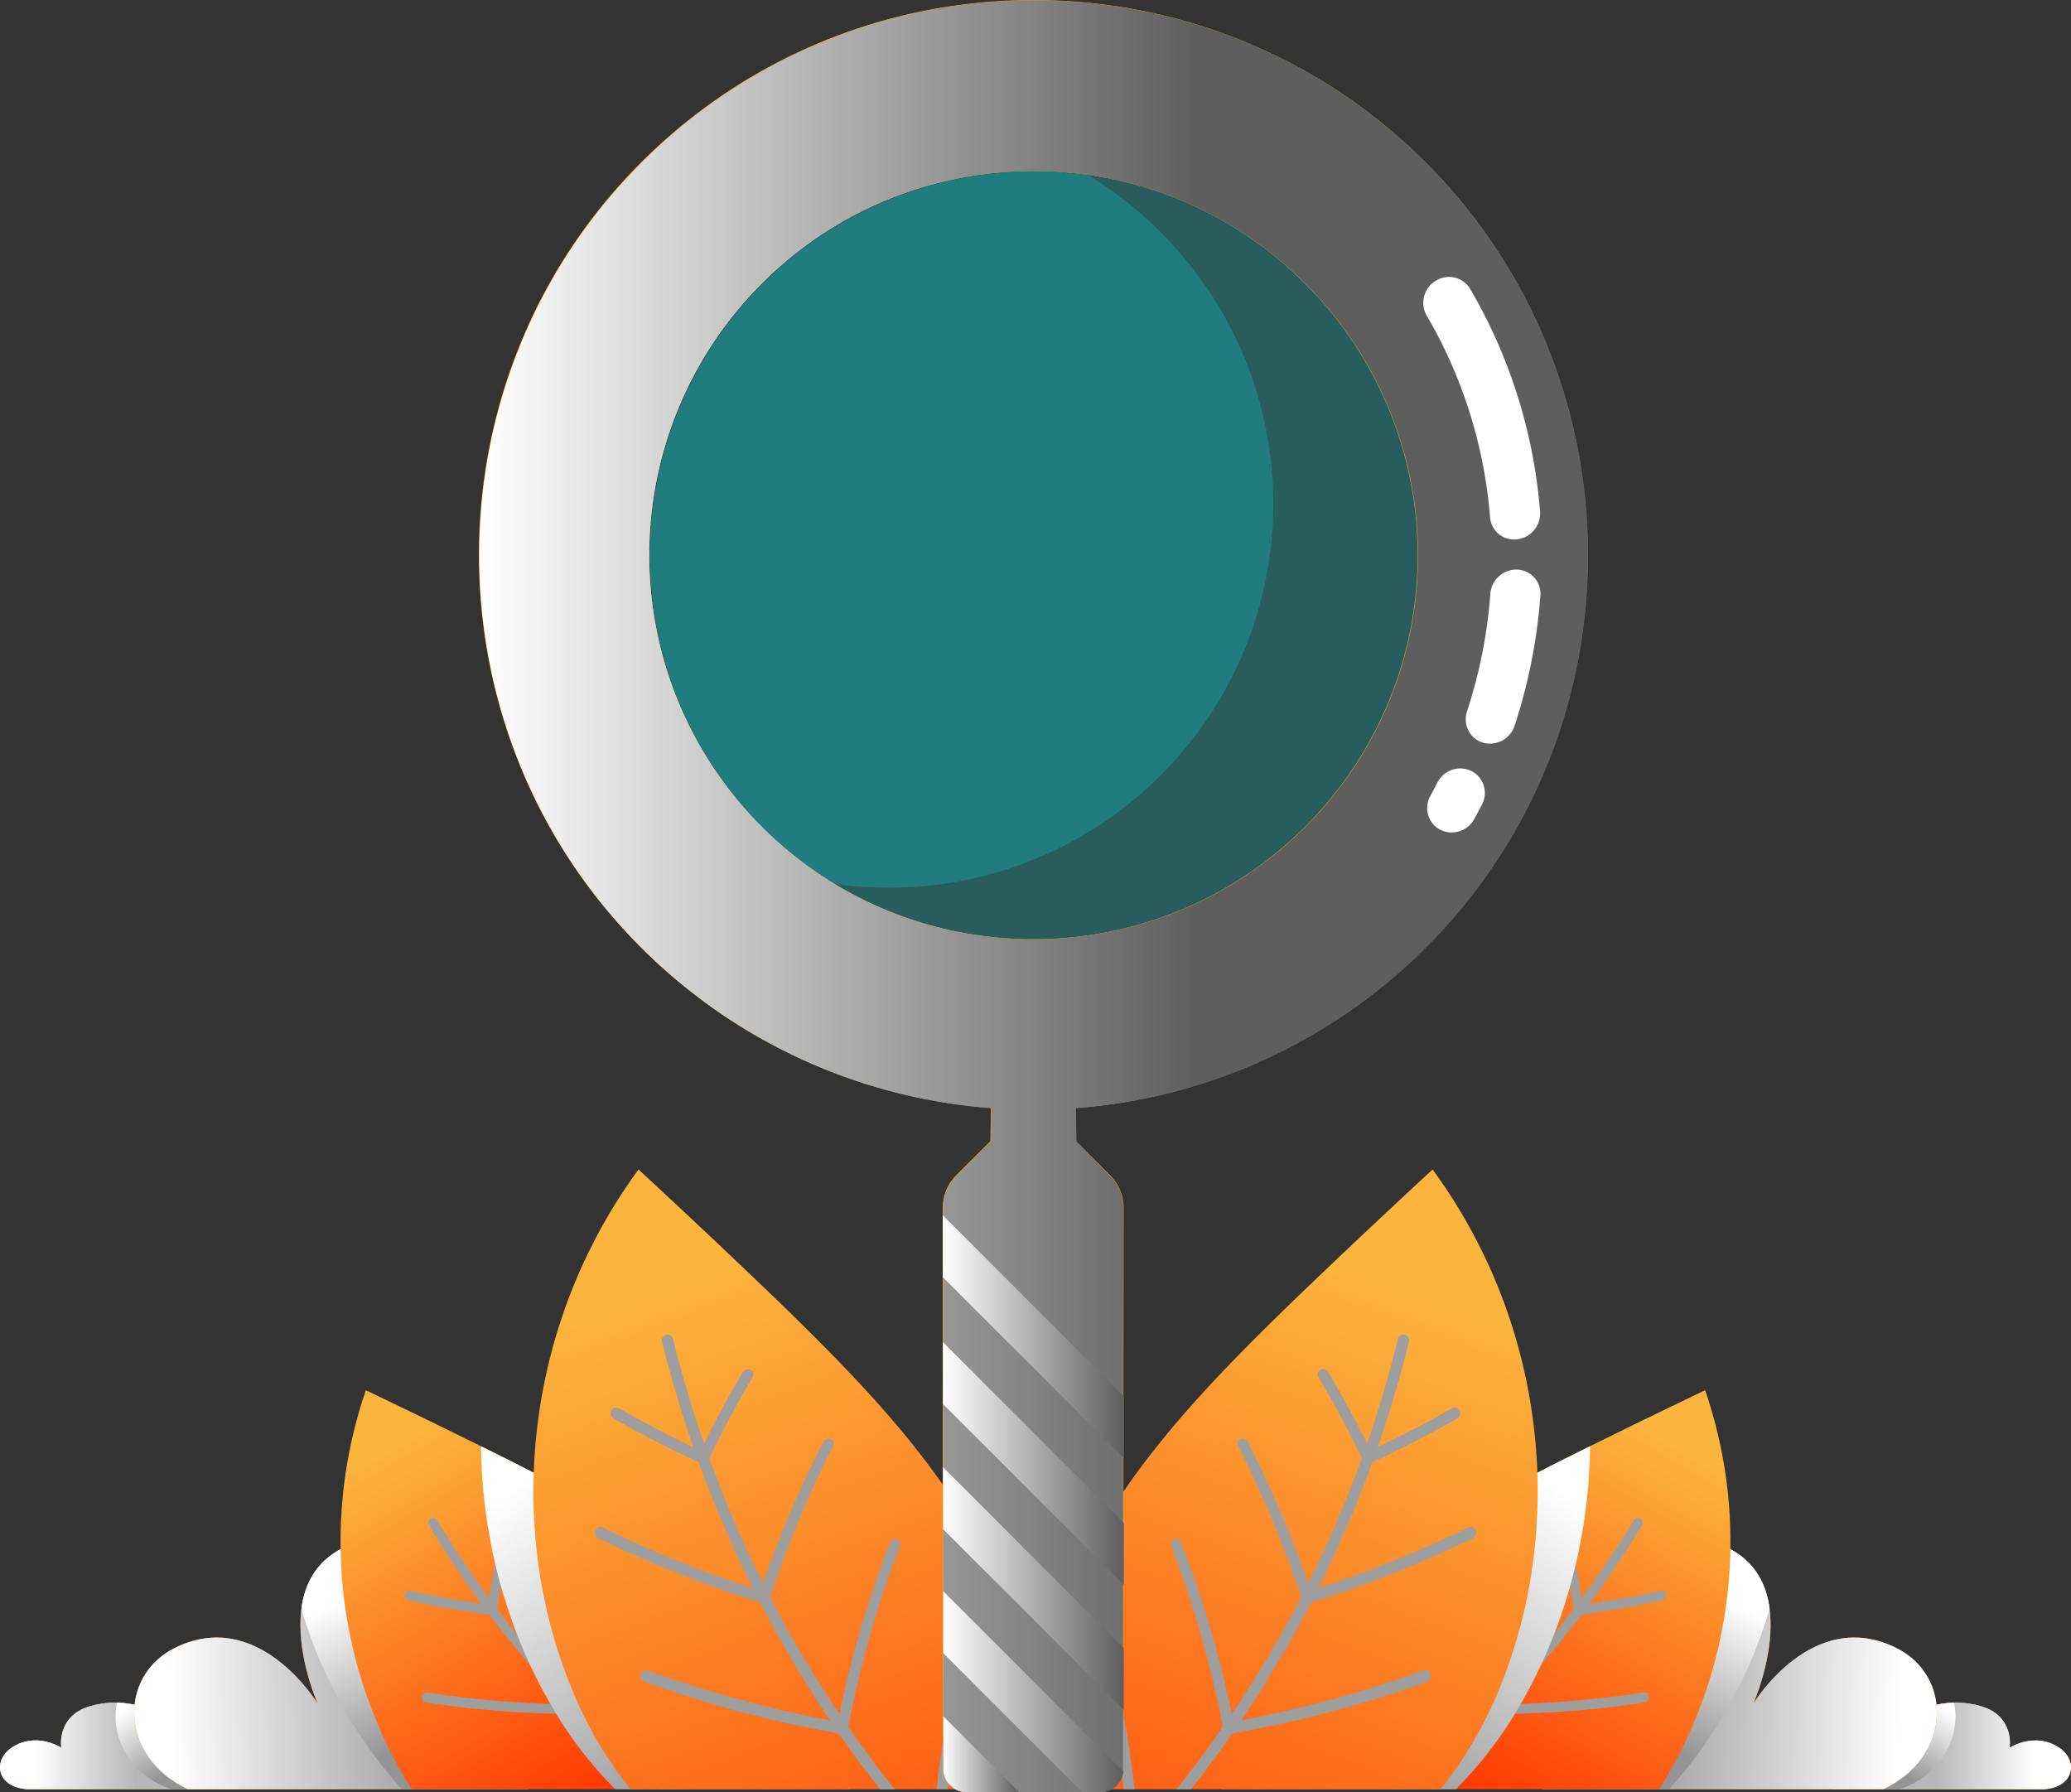 <svg xmlns="http://www.w3.org/2000/svg" xmlns:xlink="http://www.w3.org/1999/xlink" width="994.42" height="860.46" viewBox="0 0 994.42 860.46">
  <rect x="0" y="0" width="994.42" height="860.46" fill="#333333" stroke="none"/>
  <defs>
    <linearGradient id="linear-gradient" x1="-9703.9" y1="1002.21" x2="-9655.38" y2="1002.21" gradientTransform="matrix(-1, 0, 0, 1, -8591.75, 0)" gradientUnits="userSpaceOnUse">
      <stop offset="0" stop-color="#fff"/>
      <stop offset="1" stop-color="#b7b7b7"/>
    </linearGradient>
    <linearGradient id="linear-gradient-2" x1="1063.95" y1="981.17" x2="1042.98" y2="1012.17" gradientUnits="userSpaceOnUse">
      <stop offset="0" stop-color="#fff"/>
      <stop offset="1" stop-color="#949494"/>
    </linearGradient>
    <linearGradient id="linear-gradient-3" x1="1047.78" y1="968.95" x2="911.47" y2="962.57" xlink:href="#linear-gradient-2"/>
    <linearGradient id="linear-gradient-4" x1="945.03" y1="922.74" x2="912.21" y2="992.04" xlink:href="#linear-gradient-2"/>
    <linearGradient id="linear-gradient-5" x1="925.83" y1="849.3" x2="827.36" y2="1018.88" gradientUnits="userSpaceOnUse">
      <stop offset="0" stop-color="#fbb53d"/>
      <stop offset="1" stop-color="#ff3803"/>
    </linearGradient>
    <linearGradient id="linear-gradient-6" x1="884.79" y1="880.44" x2="775.38" y2="1015.83" xlink:href="#linear-gradient-2"/>
    <linearGradient id="linear-gradient-7" x1="814.74" y1="782.38" x2="675.24" y2="1159.85" xlink:href="#linear-gradient-5"/>
    <linearGradient id="linear-gradient-8" x1="-17156.11" y1="1002.21" x2="-17107.59" y2="1002.21" gradientTransform="translate(17307.54)" xlink:href="#linear-gradient"/>
    <linearGradient id="linear-gradient-9" x1="8516.16" y1="981.17" x2="8495.19" y2="1012.17" gradientTransform="matrix(-1, 0, 0, 1, 8715.79, 0)" xlink:href="#linear-gradient-2"/>
    <linearGradient id="linear-gradient-10" x1="8499.99" y1="968.95" x2="8363.68" y2="962.57" gradientTransform="matrix(-1, 0, 0, 1, 8715.79, 0)" xlink:href="#linear-gradient-2"/>
    <linearGradient id="linear-gradient-11" x1="8397.24" y1="922.74" x2="8364.42" y2="992.04" gradientTransform="matrix(-1, 0, 0, 1, 8715.79, 0)" xlink:href="#linear-gradient-2"/>
    <linearGradient id="linear-gradient-12" x1="8378.04" y1="849.3" x2="8279.57" y2="1018.88" gradientTransform="matrix(-1, 0, 0, 1, 8715.79, 0)" xlink:href="#linear-gradient-5"/>
    <linearGradient id="linear-gradient-13" x1="8337" y1="880.44" x2="8227.59" y2="1015.83" gradientTransform="matrix(-1, 0, 0, 1, 8715.79, 0)" xlink:href="#linear-gradient-2"/>
    <linearGradient id="linear-gradient-14" x1="8266.95" y1="782.38" x2="8127.45" y2="1159.85" gradientTransform="matrix(-1, 0, 0, 1, 8715.79, 0)" xlink:href="#linear-gradient-5"/>
    <linearGradient id="linear-gradient-15" x1="364.7" y1="594.24" x2="824.23" y2="594.24" gradientUnits="userSpaceOnUse">
      <stop offset="0" stop-color="#fff"/>
      <stop offset="0.75" stop-color="#5e5e5e"/>
    </linearGradient>
    <linearGradient id="linear-gradient-16" x1="524.38" y1="120.93" x2="1095.19" y2="693.91" gradientTransform="matrix(0.63, 0.59, -0.63, 0.67, 595.32, -331.08)" gradientUnits="userSpaceOnUse">
      <stop offset="0" stop-color="#fff"/>
      <stop offset="1" stop-color="#fff"/>
    </linearGradient>
    <linearGradient id="linear-gradient-17" x1="452.68" y1="641.81" x2="539.71" y2="641.81" gradientUnits="userSpaceOnUse">
      <stop offset="0" stop-color="#fff"/>
      <stop offset="1" stop-color="#5e5e5e"/>
    </linearGradient>
    <linearGradient id="linear-gradient-18" x1="452.74" y1="702.64" x2="539.65" y2="702.64" xlink:href="#linear-gradient-17"/>
    <linearGradient id="linear-gradient-19" x1="452.8" y1="762.64" x2="539.59" y2="762.64" xlink:href="#linear-gradient-17"/>
    <linearGradient id="linear-gradient-20" x1="587.44" y1="976.16" x2="674.05" y2="976.16" xlink:href="#linear-gradient-17"/>
    <linearGradient id="linear-gradient-21" x1="587.5" y1="1006.19" x2="623.94" y2="1006.19" xlink:href="#linear-gradient-17"/>
  </defs>
  <g style="isolation: isolate">
    <g id="Layer_1" data-name="Layer 1">
      <g>
        <g>
          <g>
            <path d="M1086,983.2c16,4.76,13.54,19.84,13.54,19.84s12.3-7.91,24,.16c8.93,6.16,7.12,18.72-7.44,19.8H1014.45C1028,1000.49,1056,974.27,1086,983.2Z" transform="translate(-134.58 -163.95)" style="fill: #ffd97b"/>
            <path d="M1086,983.2c16,4.76,13.54,19.84,13.54,19.84s12.3-7.91,24,.16c8.93,6.16,7.12,18.72-7.44,19.8H1014.45C1028,1000.49,1056,974.27,1086,983.2Z" transform="translate(-134.58 -163.95)" style="mix-blend-mode: color-burn;fill: url(#linear-gradient)"/>
          </g>
          <path d="M1072.84,981.43c-24.83.54-46.89,22.4-58.39,41.57h32.23C1066.29,1016.49,1076.28,998.38,1072.84,981.43Z" transform="translate(-134.58 -163.95)" style="mix-blend-mode: color-burn;fill: url(#linear-gradient-2)"/>
          <g>
            <path d="M955.73,903.94c49.46,13.65,20.71,78,20.71,78s28.43-47.11,69-26.62c26.79,13.55,26.32,52.26-6.6,67.68H875.23C867.67,949.19,905,889.93,955.73,903.94Z" transform="translate(-134.58 -163.95)" style="fill: #f97c15"/>
            <path d="M955.73,903.94c49.46,13.65,20.71,78,20.71,78s28.43-47.11,69-26.62c26.79,13.55,26.32,52.26-6.6,67.68H875.23C867.67,949.19,905,889.93,955.73,903.94Z" transform="translate(-134.58 -163.95)" style="mix-blend-mode: color-burn;fill: url(#linear-gradient-3)"/>
          </g>
          <path d="M984.27,936.35c-1.81-14-9.19-27.07-28.54-32.41-50.77-14-88.06,45.25-80.5,119.06H936A222.42,222.42,0,0,0,984.27,936.35Z" transform="translate(-134.58 -163.95)" style="mix-blend-mode: color-burn;fill: url(#linear-gradient-4)"/>
          <g>
            <path d="M931.32,1023a223.78,223.78,0,0,0,22-191.57c-16.7,8-44.46,21.35-74,36.25-29.73,15.22-61.3,32-88.91,54.32-28.78,23.29-46.6,55.38-62.92,88q-3.18,6.54-6.26,13Z" transform="translate(-134.58 -163.95)" style="fill: url(#linear-gradient-5)"/>
            <path d="M934.6,929.54a2.27,2.27,0,0,0-2.75-1.82q-17.07,3.78-34,6.23,13.44-18.23,25.2-37.71a2.33,2.33,0,0,0-4-2.41q-11.64,19.29-25,37.35-2.71-16.74-6.56-32.87a2.46,2.46,0,0,0-2.75-1.82,2,2,0,0,0-1.7,2.53q4.3,18.26,7.14,37.33a482.51,482.51,0,0,1-36.36,42.57A441.5,441.5,0,0,0,847.39,916a2.55,2.55,0,0,0-2.58-2.05,1.88,1.88,0,0,0-1.81,2.26,438.7,438.7,0,0,1,6.43,67.35,482.67,482.67,0,0,1-41.52,37.52,435.92,435.92,0,0,0,1-73.26,2.61,2.61,0,0,0-2.34-2.33,1.82,1.82,0,0,0-2,2,433.87,433.87,0,0,1-1.52,75.53h9.83a489.62,489.62,0,0,0,39.85-36.19A477.91,477.91,0,0,0,924,981.4a2.69,2.69,0,0,0,2.24-2.8,2.2,2.2,0,0,0-2.58-2.05,476.21,476.21,0,0,1-66.4,5.6,488.67,488.67,0,0,0,36.71-43q19.18-2.52,38.68-6.76A2.51,2.51,0,0,0,934.6,929.54Zm-170.86,71.9a1.94,1.94,0,0,0-2.39,1.72q-1.08,9.87-2.65,19.84h4.54q1.44-9.48,2.44-18.89A2.52,2.52,0,0,0,763.74,1001.44Z" transform="translate(-134.58 -163.95)" style="fill: #9e9e9e;mix-blend-mode: color-burn"/>
          </g>
          <path d="M879.3,867.68c-29.73,15.22-61.3,32-88.91,54.32-28.78,23.29-46.6,55.38-62.92,88q-3.18,6.54-6.26,13H833.62a193.32,193.32,0,0,0,30-39c24.69-41.84,34-86.46,34.45-125.7C892,861.33,885.67,864.47,879.3,867.68Z" transform="translate(-134.58 -163.95)" style="mix-blend-mode: color-burn;fill: url(#linear-gradient-6)"/>
          <g>
            <path d="M826.28,1023a194.32,194.32,0,0,0,28-47.68c23.09-55.85,22-112.6,11.4-156.5a261,261,0,0,0-43.22-93.39c-15.83,14.66-42.13,39.14-69.93,66-27.85,27.23-57.2,56.82-80.23,91.23-24,35.89-32.76,77.78-39.67,119.7-1.06,6.92-2.07,13.84-3,20.68Z" transform="translate(-134.58 -163.95)" style="fill: url(#linear-gradient-7)"/>
            <path d="M843.14,898.68a2.58,2.58,0,0,0-3.59-1.39,556.1,556.1,0,0,1-72,29.19,568.45,568.45,0,0,0,26-60.56q20.5-9.43,40.74-20.89a2.94,2.94,0,0,0,1.14-3.86,2.63,2.63,0,0,0-3.69-1.08q-17.7,10.11-35.65,18.67,8.67-24.93,15-50.71a2.72,2.72,0,0,0-5.29-1.3Q799.58,832.25,791,857q-8.81-17.7-18.67-34.33a2.86,2.86,0,0,0-3.69-1.08,2.39,2.39,0,0,0-1,3.41q11.1,18.84,20.85,39.1a564.23,564.23,0,0,1-25.77,60,516.07,516.07,0,0,0-29-67.84,3,3,0,0,0-3.59-1.39,2.19,2.19,0,0,0-1.23,3.14,513.56,513.56,0,0,1,30.44,72.78A562.36,562.36,0,0,1,726,986.88a507.72,507.72,0,0,0-24.17-81.94,3,3,0,0,0-3.4-1.79,2.12,2.12,0,0,0-1.55,2.93,505.82,505.82,0,0,1,24.88,87Q711.14,1008.4,699.5,1023h7q10.29-13.12,19.78-26.82a567.09,567.09,0,0,0,93.12-24.67,3.19,3.19,0,0,0,2-3.74,2.54,2.54,0,0,0-3.4-1.79,564.85,564.85,0,0,1-87.42,23.93,568.93,568.93,0,0,0,33.6-56.67,559.1,559.1,0,0,0,77.5-30.66A3.15,3.15,0,0,0,843.14,898.68ZM670,980.3A2.26,2.26,0,0,0,668,983q3.81,19.58,6.08,40h5.34q-2.36-20.6-6.27-40.39A2.94,2.94,0,0,0,670,980.3Z" transform="translate(-134.58 -163.95)" style="fill: #9e9e9e;mix-blend-mode: color-burn"/>
          </g>
        </g>
        <g>
          <g>
            <path d="M177.56,983.2C161.58,988,164,1003,164,1003s-12.3-7.91-24,.16c-8.93,6.16-7.12,18.72,7.44,19.8H249.13C235.63,1000.49,207.58,974.27,177.56,983.2Z" transform="translate(-134.58 -163.95)" style="fill: #ffd97b"/>
            <path d="M177.56,983.2C161.58,988,164,1003,164,1003s-12.3-7.91-24,.16c-8.93,6.16-7.12,18.72,7.44,19.8H249.13C235.63,1000.49,207.58,974.27,177.56,983.2Z" transform="translate(-134.58 -163.95)" style="mix-blend-mode: color-burn;fill: url(#linear-gradient-8)"/>
          </g>
          <path d="M190.74,981.43c24.83.54,46.89,22.4,58.39,41.57H216.9C197.29,1016.49,187.3,998.38,190.74,981.43Z" transform="translate(-134.58 -163.95)" style="mix-blend-mode: color-burn;fill: url(#linear-gradient-9)"/>
          <g>
            <path d="M307.85,903.94c-49.46,13.65-20.71,78-20.71,78s-28.43-47.11-68.95-26.62c-26.79,13.55-26.32,52.26,6.6,67.68H388.35C395.91,949.19,358.62,889.93,307.85,903.94Z" transform="translate(-134.58 -163.95)" style="fill: #f97c15"/>
            <path d="M307.85,903.94c-49.46,13.65-20.71,78-20.71,78s-28.43-47.11-68.95-26.62c-26.79,13.55-26.32,52.26,6.6,67.68H388.35C395.91,949.19,358.62,889.93,307.85,903.94Z" transform="translate(-134.58 -163.95)" style="mix-blend-mode: color-burn;fill: url(#linear-gradient-10)"/>
          </g>
          <path d="M279.31,936.35c1.81-14,9.19-27.07,28.54-32.41,50.77-14,88.06,45.25,80.5,119.06H327.56A222.42,222.42,0,0,1,279.31,936.35Z" transform="translate(-134.58 -163.95)" style="mix-blend-mode: color-burn;fill: url(#linear-gradient-11)"/>
          <g>
            <path d="M332.26,1023a223.78,223.78,0,0,1-22-191.57c16.7,8,44.45,21.35,74,36.25,29.74,15.22,61.3,32,88.91,54.32,28.78,23.29,46.6,55.38,62.92,88q3.18,6.54,6.26,13Z" transform="translate(-134.58 -163.95)" style="fill: url(#linear-gradient-12)"/>
            <path d="M330.9,932.41q19.47,4.25,38.68,6.76a488.67,488.67,0,0,0,36.71,43,476.21,476.21,0,0,1-66.4-5.6,2.2,2.2,0,0,0-2.58,2.05,2.69,2.69,0,0,0,2.24,2.8,477.91,477.91,0,0,0,71.27,5.41A489.62,489.62,0,0,0,450.67,1023h9.83A433.87,433.87,0,0,1,459,947.47a1.82,1.82,0,0,0-2-2,2.59,2.59,0,0,0-2.33,2.33,434.85,434.85,0,0,0,1,73.26,484.17,484.17,0,0,1-41.52-37.52,440,440,0,0,1,6.43-67.35,1.88,1.88,0,0,0-1.81-2.26,2.55,2.55,0,0,0-2.58,2.05,441.5,441.5,0,0,0-6.53,62.94,482.51,482.51,0,0,1-36.36-42.57q2.82-19.07,7.14-37.33a2,2,0,0,0-1.7-2.53,2.46,2.46,0,0,0-2.75,1.82q-3.84,16.11-6.56,32.87-13.31-18-24.95-37.35a2.34,2.34,0,0,0-4,2.41q11.75,19.47,25.2,37.71-16.87-2.44-33.95-6.23a2.27,2.27,0,0,0-2.75,1.82A2.51,2.51,0,0,0,330.9,932.41Zm167,71.7q1,9.4,2.44,18.89h4.54q-1.56-10-2.65-19.84a1.94,1.94,0,0,0-2.39-1.72A2.52,2.52,0,0,0,497.9,1004.11Z" transform="translate(-134.58 -163.95)" style="fill: #9e9e9e;mix-blend-mode: color-burn"/>
          </g>
          <path d="M384.28,867.68c29.74,15.22,61.3,32,88.91,54.32,28.78,23.29,46.6,55.38,62.92,88q3.18,6.54,6.26,13H430a193.32,193.32,0,0,1-30-39c-24.69-41.84-34-86.46-34.45-125.7C371.63,861.33,377.91,864.47,384.28,867.68Z" transform="translate(-134.58 -163.95)" style="mix-blend-mode: color-burn;fill: url(#linear-gradient-13)"/>
          <g>
            <path d="M437.3,1023a194.32,194.32,0,0,1-27.95-47.68c-23.09-55.85-22-112.6-11.4-156.5a261,261,0,0,1,43.22-93.39c15.84,14.66,42.13,39.14,69.93,66,27.85,27.23,57.2,56.82,80.23,91.23,24,35.89,32.76,77.78,39.67,119.7,1.06,6.92,2.07,13.84,3,20.68Z" transform="translate(-134.58 -163.95)" style="fill: url(#linear-gradient-14)"/>
            <path d="M422,902.58a558.72,558.72,0,0,0,77.51,30.66,566.93,566.93,0,0,0,33.59,56.67A564.85,564.85,0,0,1,445.65,966a2.54,2.54,0,0,0-3.4,1.79,3.19,3.19,0,0,0,2,3.74,567.09,567.09,0,0,0,93.12,24.67q9.48,13.68,19.78,26.82h7q-11.62-14.61-22.26-29.92a505.82,505.82,0,0,1,24.88-87,2.12,2.12,0,0,0-1.55-2.93,3,3,0,0,0-3.4,1.79,507.72,507.72,0,0,0-24.17,81.94,562.36,562.36,0,0,1-33.27-56.14A513.56,513.56,0,0,1,534.75,858a2.19,2.19,0,0,0-1.23-3.14,3,3,0,0,0-3.59,1.39,516.07,516.07,0,0,0-29,67.84,564.23,564.23,0,0,1-25.77-60Q484.87,843.82,496,825a2.38,2.38,0,0,0-1-3.41,2.86,2.86,0,0,0-3.69,1.08q-9.86,16.62-18.67,34.33-8.6-24.69-14.88-50.22a2.72,2.72,0,0,0-5.29,1.3q6.35,25.76,15,50.71-17.94-8.55-35.65-18.67a2.63,2.63,0,0,0-3.69,1.08,2.94,2.94,0,0,0,1.14,3.86q20.22,11.46,40.74,20.89a568.45,568.45,0,0,0,26,60.56,556.1,556.1,0,0,1-72-29.19,2.57,2.57,0,0,0-3.58,1.39A3.13,3.13,0,0,0,422,902.58Zm168.5,80q-3.91,19.78-6.27,40.39h5.34q2.26-20.36,6.08-40a2.26,2.26,0,0,0-2.07-2.74A3,3,0,0,0,590.47,982.61Z" transform="translate(-134.58 -163.95)" style="fill: #9e9e9e;mix-blend-mode: color-burn"/>
          </g>
        </g>
      </g>
      <path d="M818.22,241.07q-9.11-9-18.84-17c-2.18-1.78-4.38-3.53-6.6-5.23q-6.53-5-13.29-9.57l-2.11-1.41q-2.11-1.38-4.23-2.73h0q-2-1.29-4.08-2.53c-2.65-1.61-5.32-3.16-8-4.68q-3.78-2.11-7.62-4.11L749.82,192q-3.51-1.74-7.05-3.39c-2.21-1-4.43-2-6.67-3h0c-96.87-41.68-213.44-23.18-292.84,55.47-103.39,102.42-105.2,270.08-4,374.62a266.37,266.37,0,0,0,28.08,25.18l3.58,2.74h0q1.8,1.35,3.61,2.67,5.07,3.68,10.26,7.07a265.87,265.87,0,0,0,125.61,42.53V696l-.29,15.83-16.43,16.43a22.08,22.08,0,0,0-6.46,15.62v3.54l0,29.73,0,31.16,0,29.73,0,30.33,0,29.73,0,29.82,0,29.73,0,30.33,0,25.27a11,11,0,0,0,2.43,6.89,10.61,10.61,0,0,0,1.74,1.74l.46.34a1.51,1.51,0,0,0,.26.18,11,11,0,0,0,6.17,1.89h64.29a11,11,0,0,0,11-9.94,10,10,0,0,0,.06-1.1l0-28.6L674,955l0-30.27,0-29.67,0-31.1,0-29.67.09-90.39a22,22,0,0,0-6.46-15.62l-16.43-16.43L651,695.88a265.3,265.3,0,0,0,171.16-80.19C923.42,511.15,921.61,343.49,818.22,241.07ZM527.3,583.14c-1.84-1.25-3.67-2.54-5.47-3.86q-1.86-1.37-3.71-2.8A184.5,184.5,0,0,1,500.3,300c64.06-64.06,163.88-71.07,235.76-21l2.07,1.46,1.87,1.36c1.19.87,2.36,1.75,3.53,2.66l1.83,1.43q1.82,1.44,3.62,3,6.28,5.26,12.19,11.16a184.23,184.23,0,0,1,0,260.86c-62.39,62.39-158.66,70.67-230,24.86C529.84,584.85,528.57,584,527.3,583.14Z" transform="translate(-134.58 -163.95)" style="fill: #fba309"/>
      <path d="M818.4,241.2q-9.2-9.1-19-17.12c-2.18-1.78-4.38-3.53-6.6-5.23q-6.53-5-13.29-9.57l-2.11-1.41q-2.11-1.38-4.23-2.73h0q-2-1.29-4.08-2.53c-2.65-1.61-5.32-3.16-8-4.68q-3.78-2.11-7.62-4.11L749.82,192q-3.51-1.74-7.05-3.39-3.32-1.53-6.67-3h0c-96.85-41.53-213.3-23-292.66,55.6-103.39,102.42-105.2,270.08-4,374.62a267.52,267.52,0,0,0,27.9,25l3.58,2.74h0q1.8,1.35,3.61,2.67,5.07,3.68,10.26,7.07A265.62,265.62,0,0,0,610.44,696l.19,0L610.34,712l-16.43,16.43A22,22,0,0,0,587.45,744v3.6l0,29.73,0,31.16,0,29.73,0,30.33,0,29.73,0,29.82,0,29.73,0,30.33,0,25.2a11,11,0,0,0,2.7,7.23,9.87,9.87,0,0,0,1.12,1.12c.2.18.41.34.62.5a1.51,1.51,0,0,0,.26.18,10.93,10.93,0,0,0,6.35,2h64.29a11,11,0,0,0,11.05-11.05l0-28.54,0-29.67,0-30.27,0-29.67,0-31.1,0-29.67.09-90.44a22,22,0,0,0-6.46-15.62L651.49,712,651.2,696a265.28,265.28,0,0,0,171.16-80.19C923.6,511.28,921.79,343.62,818.4,241.2ZM531.13,585.67c-1.29-.82-2.56-1.66-3.83-2.53-1.84-1.25-3.67-2.54-5.47-3.86-1.25-.92-2.48-1.85-3.71-2.8a186.1,186.1,0,0,1-17.64-15.54,184.21,184.21,0,0,1,0-260.86c64-64,163.7-71.06,235.58-21.15l2.07,1.46,1.87,1.36c1.19.87,2.36,1.75,3.53,2.66.61.46,1.22.94,1.83,1.43q1.82,1.44,3.62,3,6.38,5.29,12.37,11.29a184.21,184.21,0,0,1,0,260.86C698.91,623.38,602.53,631.63,531.13,585.67Z" transform="translate(-134.58 -163.95)" style="mix-blend-mode: color-burn;fill: url(#linear-gradient-15)"/>
      <path d="M823.51,560.48a11.93,11.93,0,0,1-2.1-14.44c1.13-2.07,2.24-4.18,3.31-6.28A12.33,12.33,0,0,1,841,534.07a11.81,11.81,0,0,1,5.17,16.11c-1.18,2.31-2.41,4.65-3.66,6.93a12.31,12.31,0,0,1-16.4,5.2A11.38,11.38,0,0,1,823.51,560.48ZM842,517.83a11.82,11.82,0,0,1-3-12.35,238.2,238.2,0,0,0,11.2-56.5,12.53,12.53,0,0,1,12.91-11.56A11.62,11.62,0,0,1,874.21,450a262.34,262.34,0,0,1-12.36,62.36,12.45,12.45,0,0,1-15.25,8.14A11.5,11.5,0,0,1,842,517.83Zm11.64-98a11.63,11.63,0,0,1-3.59-7.55A227.89,227.89,0,0,0,832.91,342a224.33,224.33,0,0,0-13.32-26.58A12.32,12.32,0,0,1,824,298.76a11.84,11.84,0,0,1,16.48,3.88A248.77,248.77,0,0,1,855.18,332a251.79,251.79,0,0,1,18.9,77.56A12.55,12.55,0,0,1,863,422.9,11.68,11.68,0,0,1,853.62,419.8Z" transform="translate(-134.58 -163.95)" style="fill: url(#linear-gradient-16)"/>
      <polygon points="539.71 670.49 539.68 700.16 452.9 613.38 452.71 613.19 452.68 583.46 452.87 583.65 539.53 670.31 539.71 670.49" style="mix-blend-mode: color-burn;fill: url(#linear-gradient-17)"/>
      <polygon points="539.65 731.26 539.47 731.08 452.93 644.54 452.74 644.35 452.77 674.08 452.96 674.27 539.44 760.75 539.62 760.93 539.65 731.26" style="mix-blend-mode: color-burn;fill: url(#linear-gradient-18)"/>
      <polygon points="539.59 791.2 539.56 820.87 452.83 734.14 452.8 704.41 539.59 791.2" style="mix-blend-mode: color-burn;fill: url(#linear-gradient-19)"/>
      <path d="M674.05,1014.52a11.05,11.05,0,0,1-11,9.89h-8.82l-66.58-66.58-.19-.19,0-29.73Z" transform="translate(-134.58 -163.95)" style="mix-blend-mode: color-burn;fill: url(#linear-gradient-20)"/>
      <path d="M623.94,1024.41H598.77a10.93,10.93,0,0,1-6.35-2,1.51,1.51,0,0,1-.26-.18l-.46-.34-1.74-1.74a11,11,0,0,1-2.43-6.89l0-25.27Z" transform="translate(-134.58 -163.95)" style="mix-blend-mode: color-burn;fill: url(#linear-gradient-21)"/>
      <path d="M761.33,560.91c-61.2,61.2-155,70.34-225.93,27.4q-2.16-1.3-4.29-2.67c-1.29-.82-2.56-1.66-3.83-2.53-1.84-1.25-3.67-2.54-5.47-3.86-1.25-.92-2.48-1.85-3.71-2.8a186.1,186.1,0,0,1-17.64-15.54A184.49,184.49,0,0,1,736,278.9l2.07,1.46,1.87,1.36c1.19.87,2.36,1.75,3.53,2.66.61.46,1.22.94,1.83,1.43q1.81,1.44,3.62,2.95,6.38,5.3,12.37,11.29A184.21,184.21,0,0,1,761.33,560.91Z" transform="translate(-134.58 -163.95)" style="fill: aqua;opacity: 0.2"/>
      <path d="M691.9,536.19a184.29,184.29,0,0,1-156.5,52.12q-2.16-1.3-4.29-2.67c-1.29-.82-2.56-1.66-3.83-2.53-1.84-1.25-3.67-2.54-5.47-3.86-1.25-.92-2.48-1.85-3.71-2.8a186.1,186.1,0,0,1-17.64-15.54A184.4,184.4,0,0,1,657,248q4.88,2.94,9.61,6.23l2.07,1.46,1.87,1.36c1.19.87,2.36,1.75,3.53,2.66.61.46,1.22.94,1.83,1.43q1.82,1.44,3.62,3,6.38,5.29,12.37,11.29A184.21,184.21,0,0,1,691.9,536.19Z" transform="translate(-134.58 -163.95)" style="fill: aqua;opacity: 0.2"/>
    </g>
  </g>
</svg>
